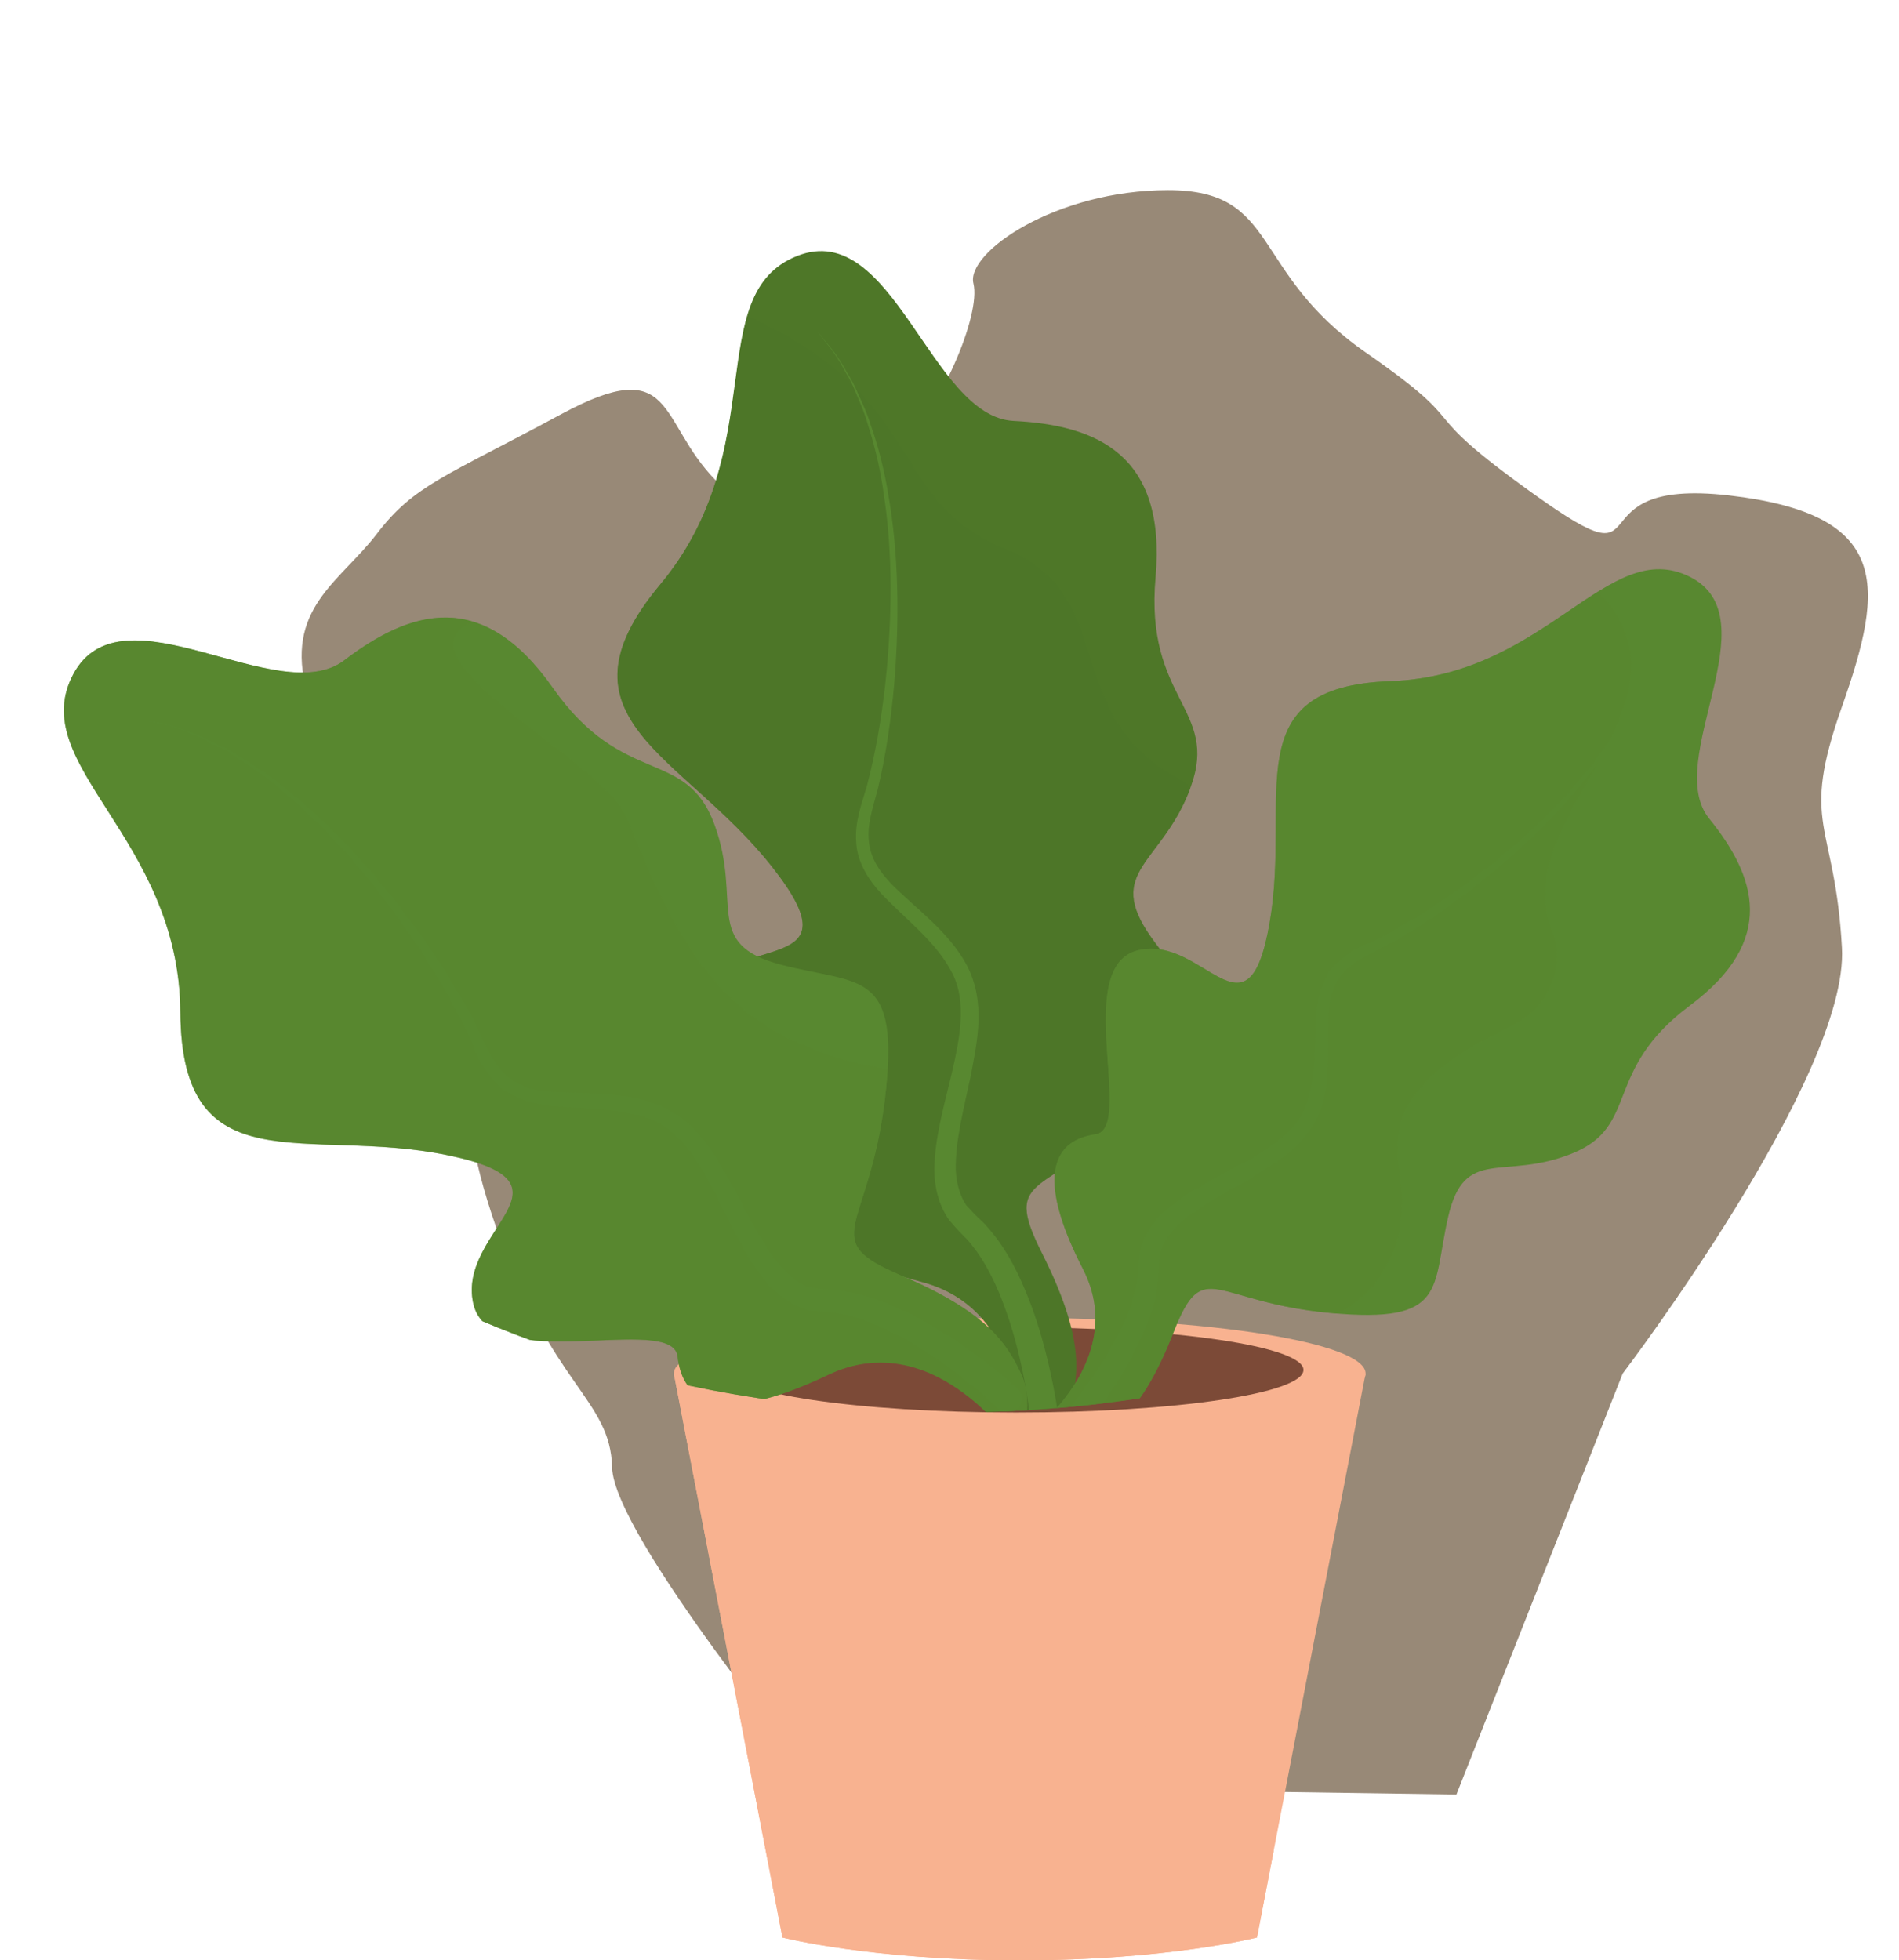 <?xml version="1.0" encoding="UTF-8"?><svg xmlns="http://www.w3.org/2000/svg" width="154.72" height="159.7" xmlns:xlink="http://www.w3.org/1999/xlink" viewBox="0 0 154.72 159.7"><defs><clipPath id="clippath"><path d="m154.72,57.54c0,31.77-34.64,57.53-77.36,57.53S0,89.31,0,57.54,34.63,0,77.36,0s77.36,25.76,77.36,57.54Z" style="fill:none; stroke-width:0px;"/></clipPath></defs><g style="isolation:isolate;"><g id="_Слой_2"><g id="_Слой_1-2"><path d="m118.66,146.19l13.55-34.3s18.44-24.23,17.86-34.68c-.58-10.45-3.48-9.79.01-19.67,3.49-9.88,3.98-15.66-9.22-17.18-13.2-1.52-5.08,7.61-15.74,0-10.66-7.61-4.41-5.08-13.88-11.67-9.47-6.6-6.93-13.2-16.07-13.2s-16.49,5.08-15.86,7.61c.63,2.54-2.68,10.39-6.35,13.82-3.68,3.43-9.86,7.09-14.64,2.22-4.78-4.87-3.22-10.46-12.63-5.38-9.41,5.08-11.94,5.74-14.98,9.72-3.05,3.98-7.59,6.09-5.68,13,1.91,6.91,7.2,13.77,11.25,22.73,4.05,8.96-.3,7.99,4.17,20.86,4.47,12.87,9.29,13.89,9.42,19.47.13,5.58,16.88,25.89,16.88,25.89l51.9.76Z" style="fill:#988977; stroke-width:0px;"/><path d="m111.26,111.89c0,2.5-12.62,4.53-28.18,4.53s-28.18-2.03-28.18-4.53,12.62-4.53,28.18-4.53,28.18,2.03,28.18,4.53Z" style="fill:#f8b290; stroke-width:0px;"/><path d="m106.2,111.6c0,1.92-10.48,3.47-23.41,3.47s-23.41-1.55-23.41-3.47,10.48-3.47,23.41-3.47,23.41,1.56,23.41,3.47Z" style="fill:#7c4a37; stroke-width:0px;"/><path d="m83.08,115.8c-18.18,0-28.18-3.91-28.18-3.91l8.85,45.95s7.3,1.86,19.33,1.86,19.33-1.86,19.33-1.86l8.85-45.95s-10,3.91-28.18,3.91Z" style="fill:#f8b290; stroke-width:0px;"/><path d="m67.83,114.8c-8.43-1.16-12.93-2.91-12.93-2.91l8.85,45.95s7.3,1.86,19.33,1.86,19.33-1.86,19.33-1.86l1.36-7.05s-24.49-23.46-35.94-35.99Z" style="fill:#f8b290; mix-blend-mode:multiply; stroke-width:0px;"/><g style="clip-path:url(#clippath);"><path d="m82.99,119.28s1.63-12.36-7.93-14.86c-9.56-2.5-10.44-6.03-8.4-9.07,2.04-3.03-12.84-8.62-9.95-14.11,2.9-5.49,13.44-1.45,6.17-10.65-7.26-9.2-18.26-11.98-9.09-22.98,9.18-11,3.32-23.66,11.16-26.76,7.83-3.1,10.86,13.1,17.63,13.44,6.78.34,12.46,2.74,11.57,12.73-.9,9.99,5.19,10.72,2.87,17.07-2.32,6.35-7.1,6.79-3.24,12.27,3.86,5.48,7.29,6.54-.66,13.91-7.95,7.37-11.64,5.09-8.24,11.83,3.39,6.75,3.03,9.79,2.29,12.5-.74,2.71-4.19,4.68-4.19,4.68Z" style="fill:#4e7728; stroke-width:0px;"/><path d="m93.8,76.36c-3.83-5.44.84-5.92,3.18-12.13-.11-.15-.18-.33-.32-.47-10.74-5.37-5.12-15.18-14.79-19.08-9.67-3.9-6.1-12.2-20.96-18.96-1.63,5.47-.59,14.09-7.1,21.89-9.18,11,1.82,13.77,9.09,22.98,7.26,9.2-3.27,5.16-6.17,10.65-2.9,5.5,11.99,11.08,9.95,14.11-2.04,3.03-1.16,6.57,8.4,9.07,9.56,2.5,7.93,14.86,7.93,14.86,0,0,3.45-1.97,4.19-4.68.74-2.71,1.11-5.75-2.29-12.5-3.39-6.75.29-4.46,8.24-11.83,7.95-7.37,4.52-8.43.66-13.91Z" style="fill:#4e7728; mix-blend-mode:multiply; opacity:.7; stroke-width:0px;"/><g style="mix-blend-mode:multiply;"><path d="m83.93,115.51s-.13-1.42-.64-3.92c-.26-1.24-.63-2.75-1.19-4.41-.57-1.65-1.31-3.51-2.51-5.21-.32-.4-.61-.85-1-1.2l-.64-.67-.59-.67c-.91-1.26-1.21-2.73-1.24-4.1.04-2.78.85-5.41,1.47-8.09.6-2.63,1.19-5.58.02-7.91-1.28-2.56-3.65-4.27-5.78-6.5-1.04-1.11-2-2.58-2.07-4.23-.13-1.64.45-3.13.85-4.5.74-2.77,1.21-5.63,1.52-8.38.59-5.52.58-10.75-.08-15.15-.29-2.2-.76-4.2-1.32-5.91-.24-.88-.57-1.65-.88-2.37-.28-.73-.59-1.38-.94-1.93-.6-1.16-1.21-1.97-1.66-2.51-.43-.55-.65-.85-.65-.85,0,0,.24.29.67.83.46.53,1.1,1.33,1.72,2.48.36.55.69,1.19.99,1.92.33.71.69,1.49.95,2.36.61,1.71,1.13,3.71,1.48,5.92.76,4.42.91,9.68.44,15.27-.26,2.8-.64,5.66-1.35,8.57-.38,1.43-.86,2.8-.71,4.15.09,1.36.89,2.53,1.87,3.55,2,2,4.65,3.85,6.11,6.58,1.58,3.04.84,6.22.34,8.92-.58,2.75-1.28,5.36-1.24,7.73.05,1.17.37,2.2.86,2.91l.61.65c.03.05.41.4.59.58.48.43.84.93,1.22,1.39,1.43,1.92,2.25,3.91,2.91,5.65.64,1.76,1.06,3.32,1.36,4.62.6,2.59.78,4.13.78,4.13v.04c.07.62-.37,1.18-.99,1.25-.62.07-1.18-.37-1.25-1,0,0,0-.02,0-.03Z" style="fill:#588830; stroke-width:0px;"/></g><path d="m83.08,117.47s9.17-6.27,5.15-14.1c-4.03-7.83-2.21-10.52,1.02-10.96,3.23-.45-1.92-13.65,3.45-14.99,5.37-1.34,8.95,8.05,10.74-2.24,1.79-10.29-2.91-19.24,9.85-19.69,12.75-.45,17.68-11.86,24.39-8.5,6.71,3.36-2.24,14.99,1.57,19.69,3.8,4.7,5.59,9.9-1.57,15.24-7.16,5.34-4.03,9.82-9.62,12.06-5.59,2.24-8.73-.67-10.07,5.15-1.34,5.82,0,8.73-9.62,7.83-9.62-.9-10.29-4.7-12.75,1.57-2.46,6.27-4.7,7.83-6.94,8.95-2.24,1.12-5.59,0-5.59,0Z" style="fill:#588830; stroke-width:0px;"/><path d="m126.47,75.8c-3.79-9.2,12.67-18.41,3.74-27.61-4.17,2.58-9.05,7.03-16.93,7.3-12.75.45-8.06,9.4-9.84,19.69-1.79,10.29-5.37.89-10.74,2.24-5.37,1.34-.22,14.54-3.45,14.99-3.23.45-5.05,3.13-1.02,10.96,4.03,7.83-5.15,14.1-5.15,14.1,0,0,3.36,1.12,5.59,0,2.24-1.12,4.47-2.69,6.93-8.95,2.51-6.39,3.16-2.3,13.36-1.51,0,0,.02,0,.03,0,.33-.18.66-.38.99-.6,3.51-2.36,4.85-6.73,4.04-10.89-1.18-6.05,3.27-9.06,9.21-11.98,2.86-1.41,4.44-4.77,3.23-7.73Z" style="fill:#588830; mix-blend-mode:multiply; opacity:.6; stroke-width:0px;"/><g style="mix-blend-mode:multiply;"><path d="m86.14,115.85s.87-.93,2.22-2.76c.67-.91,1.45-2.05,2.22-3.41.76-1.36,1.55-2.96,1.96-4.76.07-.45.2-.91.2-1.38l.06-.82.09-.79c.29-1.36,1.09-2.43,1.99-3.26,1.86-1.63,4.09-2.65,6.24-3.84,2.11-1.16,4.41-2.53,5.26-4.69.93-2.37.66-4.96.87-7.7.12-1.35.52-2.86,1.58-3.89,1.01-1.06,2.34-1.56,3.49-2.11,2.28-1.15,4.45-2.54,6.47-3.97,4.01-2.89,7.47-6,10-9.05,1.29-1.5,2.33-3,3.14-4.39.44-.68.75-1.36,1.05-1.99.32-.62.56-1.21.72-1.77.41-1.09.59-1.98.68-2.6.11-.61.17-.94.17-.94,0,0-.05.33-.15.94-.08.62-.23,1.52-.62,2.62-.15.57-.38,1.17-.68,1.8-.28.64-.58,1.34-1,2.03-.78,1.42-1.79,2.96-3.05,4.5-2.48,3.14-5.89,6.36-9.87,9.37-2.01,1.5-4.14,2.94-6.49,4.19-1.18.6-2.37,1.09-3.17,2-.85.87-1.15,2.09-1.24,3.36-.14,2.52.21,5.38-.74,7.97-1.08,2.85-3.63,4.26-5.72,5.53-2.17,1.25-4.32,2.34-5.87,3.77-.75.73-1.24,1.56-1.42,2.3l-.07.79c-.02.05-.02.51-.04.74,0,.58-.12,1.11-.2,1.64-.43,2.09-1.25,3.82-2.02,5.29-.79,1.47-1.57,2.68-2.26,3.65-1.36,1.93-2.28,2.97-2.28,2.97l-.02.02c-.37.41-1,.45-1.42.08-.41-.37-.45-1.01-.08-1.42,0,0,.01-.01.02-.02Z" style="fill:#588830; stroke-width:0px;"/></g><path d="m83.04,118.22s-6.71-10.46-15.6-6.21c-8.88,4.25-11.83,2.13-12.23-1.5-.4-3.62-15.32,1.71-16.65-4.34-1.33-6.05,9.29-9.75-2.16-12.08-11.45-2.33-21.61,2.63-21.7-11.64-.09-14.27-12.69-20.14-8.72-27.54,3.97-7.4,16.69,2.98,22.07-1.12,5.38-4.1,11.25-5.94,16.99,2.24,5.74,8.18,10.85,4.82,13.17,11.14,2.32,6.33-1.03,9.74,5.43,11.42,6.46,1.69,9.76.28,8.45,11.01-1.31,10.73-5.58,11.36,1.34,14.31,6.93,2.95,8.6,5.5,9.78,8.04,1.18,2.54-.18,6.25-.18,6.25Z" style="fill:#588830; stroke-width:0px;"/><path d="m83.21,111.96c-1.18-2.54-2.86-5.09-9.78-8.04-6.93-2.95-2.65-3.58-1.34-14.31.11-.93.18-1.74.22-2.49-12.59-2.29-16.42-8.46-21.3-20.66-2.41-4.83-19.24-12.98-12.45-15.8-3.6-1.1-7.15.58-10.52,3.14-5.38,4.1-18.1-6.28-22.07,1.12-3.97,7.4,8.63,13.27,8.72,27.54.09,14.27,10.25,9.31,21.7,11.64,11.45,2.33.83,6.03,2.16,12.08,1.33,6.05,16.25.72,16.65,4.34.4,3.62,3.34,5.75,12.23,1.5,8.88-4.25,15.6,6.21,15.6,6.21,0,0,1.36-3.72.18-6.25Z" style="fill:#588830; mix-blend-mode:multiply; opacity:.6; stroke-width:0px;"/><g style="mix-blend-mode:multiply;"><path d="m81.33,114.74s-1.01-1-3.01-2.57c-1-.78-2.25-1.69-3.74-2.59-1.5-.89-3.26-1.83-5.26-2.35-.5-.1-1.01-.25-1.53-.27l-.92-.09-.88-.13c-1.51-.37-2.68-1.3-3.59-2.33-1.76-2.14-2.83-4.66-4.09-7.1-1.23-2.39-2.69-5.01-5.07-6.03-2.62-1.12-5.52-.9-8.58-1.22-1.5-.18-3.18-.68-4.3-1.89-1.15-1.16-1.67-2.67-2.25-3.97-1.22-2.59-2.7-5.06-4.23-7.36-3.1-4.58-6.47-8.55-9.8-11.48-1.64-1.49-3.28-2.7-4.81-3.65-.74-.52-1.5-.89-2.2-1.23-.69-.37-1.34-.67-1.96-.87-1.2-.5-2.19-.72-2.88-.84-.68-.15-1.04-.22-1.04-.22,0,0,.37.07,1.05.2.69.11,1.69.31,2.91.78.63.18,1.29.46,1.99.82.71.33,1.48.69,2.24,1.19,1.56.91,3.25,2.1,4.93,3.56,3.43,2.87,6.92,6.79,10.16,11.34,1.61,2.29,3.15,4.72,4.48,7.39.63,1.34,1.15,2.68,2.13,3.61.94.97,2.3,1.35,3.71,1.5,2.81.24,6.02-.06,8.88,1.08,3.16,1.3,4.64,4.19,6,6.57,1.33,2.46,2.48,4.9,4.03,6.68.79.86,1.7,1.44,2.53,1.67l.88.11c.06.02.57.04.83.06.64.01,1.23.17,1.82.27,2.33.55,4.23,1.52,5.85,2.43,1.62.93,2.95,1.85,4.01,2.64,2.12,1.58,3.25,2.65,3.25,2.65l.03.02c.45.43.47,1.14.05,1.59-.43.45-1.14.47-1.59.05,0,0-.01-.02-.02-.02Z" style="fill:#588830; stroke-width:0px;"/></g></g></g></g></g></svg>